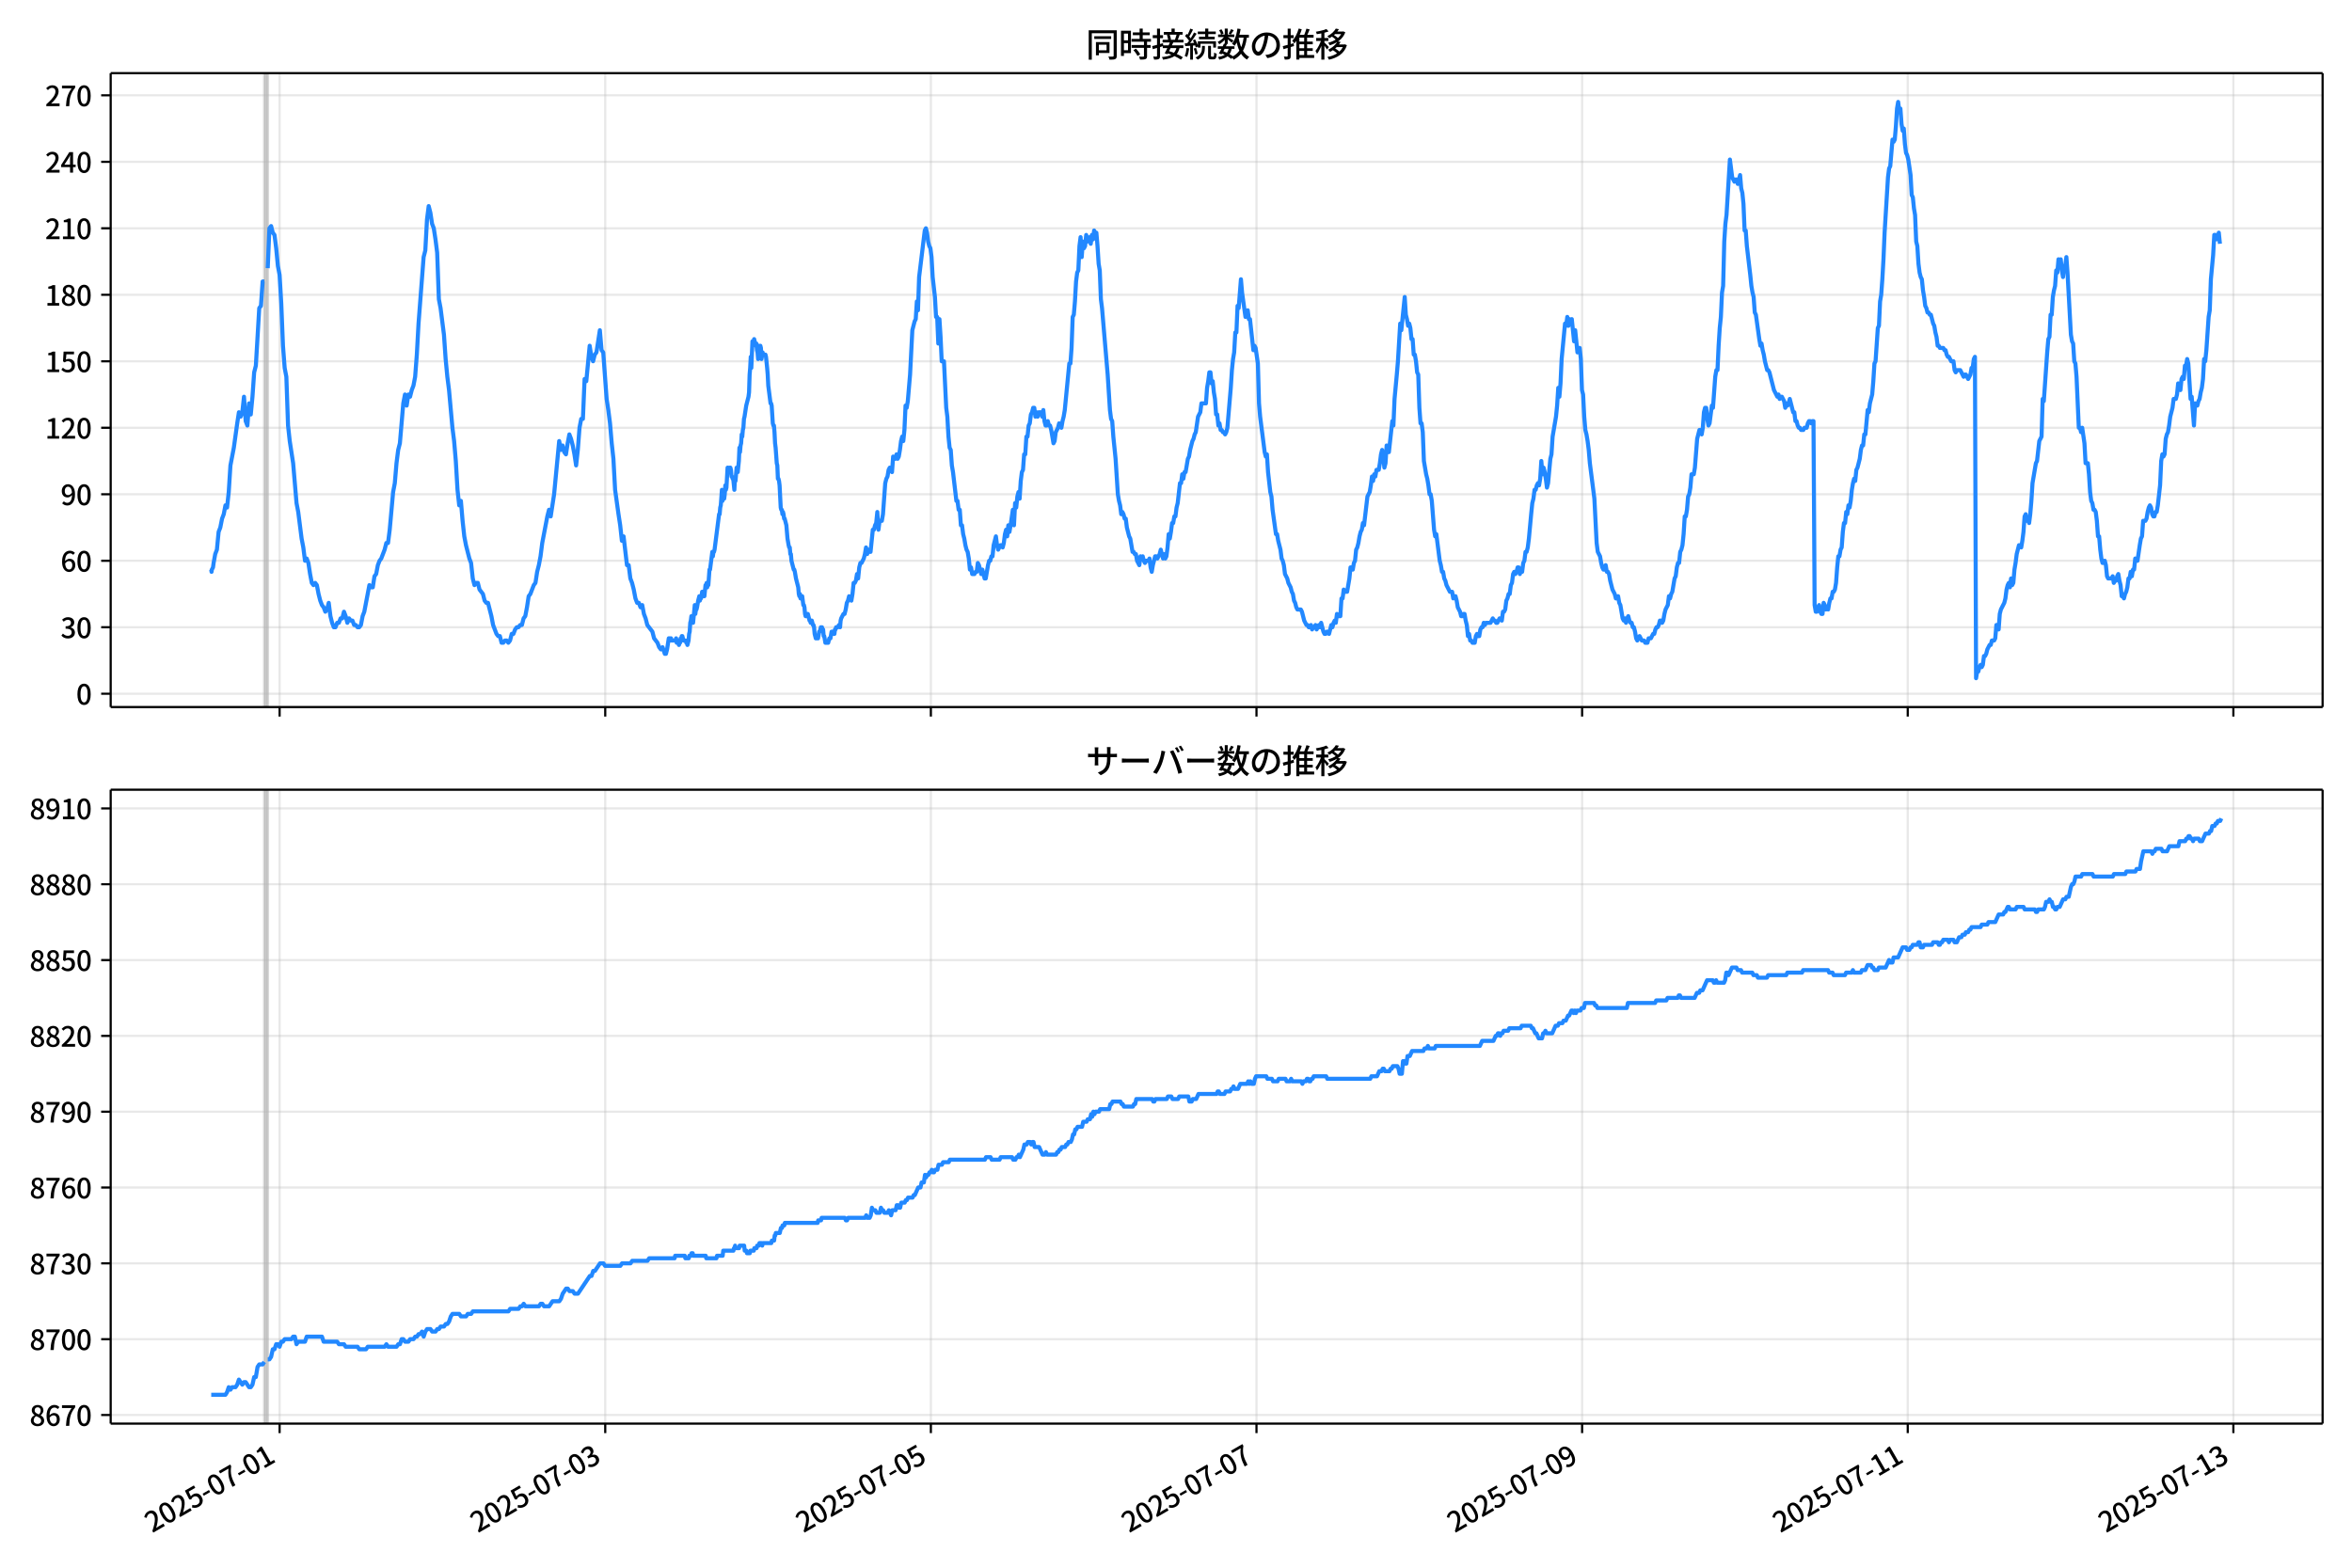 <!DOCTYPE svg  PUBLIC '-//W3C//DTD SVG 1.1//EN'  'http://www.w3.org/Graphics/SVG/1.1/DTD/svg11.dtd'>
<svg version="1.1" viewBox="0 0 864 576" xmlns="http://www.w3.org/2000/svg" xmlns:xlink="http://www.w3.org/1999/xlink">
 <defs>
  <style type="text/css">*{stroke-linejoin: round; stroke-linecap: butt}</style>
 </defs>
 <g id="aa">
  <g id="ab">
   <path d="m0 576h864v-576h-864z" fill="#fff"/>
  </g>
  <g id="ac">
   <g id="ad">
    <path d="m40.66 259.78h812.54v-232.9h-812.54z" fill="#fff"/>
   </g>
   <g id="ae">
    <path d="m97.108 259.78h1.246v-232.9h-1.246z" clip-path="url(#b)" fill="#808080" opacity=".3" stroke="#808080"/>
   </g>
   <g id="af">
    <g id="ag">
     <g id="ah">
      <path d="m102.72 259.78v-232.9" clip-path="url(#b)" fill="none" stroke="#b0b0b0" stroke-linecap="square" stroke-opacity=".3" stroke-width=".8"/>
     </g>
     <g id="ai">
      <defs>
       <path id="f" d="m0 0v3.5" stroke="#000" stroke-width=".8"/>
      </defs>
      <use x="102.715" y="259.778" stroke="#000000" stroke-width=".8" xlink:href="#f"/>
     </g>
    </g>
    <g id="aj">
     <g id="ak">
      <path d="m222.33 259.78v-232.9" clip-path="url(#b)" fill="none" stroke="#b0b0b0" stroke-linecap="square" stroke-opacity=".3" stroke-width=".8"/>
     </g>
     <g id="al">
      <use x="222.333" y="259.778" stroke="#000000" stroke-width=".8" xlink:href="#f"/>
     </g>
    </g>
    <g id="am">
     <g id="an">
      <path d="m341.95 259.78v-232.9" clip-path="url(#b)" fill="none" stroke="#b0b0b0" stroke-linecap="square" stroke-opacity=".3" stroke-width=".8"/>
     </g>
     <g id="ao">
      <use x="341.95" y="259.778" stroke="#000000" stroke-width=".8" xlink:href="#f"/>
     </g>
    </g>
    <g id="ap">
     <g id="aq">
      <path d="m461.57 259.78v-232.9" clip-path="url(#b)" fill="none" stroke="#b0b0b0" stroke-linecap="square" stroke-opacity=".3" stroke-width=".8"/>
     </g>
     <g id="ar">
      <use x="461.568" y="259.778" stroke="#000000" stroke-width=".8" xlink:href="#f"/>
     </g>
    </g>
    <g id="as">
     <g id="at">
      <path d="m581.18 259.78v-232.9" clip-path="url(#b)" fill="none" stroke="#b0b0b0" stroke-linecap="square" stroke-opacity=".3" stroke-width=".8"/>
     </g>
     <g id="au">
      <use x="581.185" y="259.778" stroke="#000000" stroke-width=".8" xlink:href="#f"/>
     </g>
    </g>
    <g id="av">
     <g id="aw">
      <path d="m700.8 259.78v-232.9" clip-path="url(#b)" fill="none" stroke="#b0b0b0" stroke-linecap="square" stroke-opacity=".3" stroke-width=".8"/>
     </g>
     <g id="ax">
      <use x="700.802" y="259.778" stroke="#000000" stroke-width=".8" xlink:href="#f"/>
     </g>
    </g>
    <g id="ay">
     <g id="az">
      <path d="m820.42 259.78v-232.9" clip-path="url(#b)" fill="none" stroke="#b0b0b0" stroke-linecap="square" stroke-opacity=".3" stroke-width=".8"/>
     </g>
     <g id="ba">
      <use x="820.42" y="259.778" stroke="#000000" stroke-width=".8" xlink:href="#f"/>
     </g>
    </g>
   </g>
   <g id="bb">
    <g id="bc">
     <g id="bd">
      <path d="m40.66 254.89h812.54" clip-path="url(#b)" fill="none" stroke="#b0b0b0" stroke-linecap="square" stroke-opacity=".3" stroke-width=".8"/>
     </g>
     <g id="be">
      <defs>
       <path id="c" d="m0 0h-3.5" stroke="#000" stroke-width=".8"/>
      </defs>
      <use x="40.66" y="254.892" stroke="#000000" stroke-width=".8" xlink:href="#c"/>
     </g>
     <g id="bf">
      <!-- 0 -->
      <g transform="translate(27.96 258.88) scale(.1 -.1)">
       <defs>
        <path id="a" transform="scale(.016)" d="m1830-90q-460 0-806 275-346 276-535 823-188 547-188 1366 0 820 188 1357 189 538 535 803 346 266 806 266 461 0 800-269 340-269 528-803 189-534 189-1354 0-819-189-1366-188-547-528-823-339-275-800-275zm0 589q237 0 422 185 186 186 288 599 103 413 103 1091 0 679-103 1082-102 403-288 582-185 180-422 180-236 0-422-180-186-179-292-582-105-403-105-1082 0-678 105-1091 106-413 292-599 186-185 422-185z"/>
       </defs>
       <use xlink:href="#a"/>
      </g>
     </g>
    </g>
    <g id="bg">
     <g id="bh">
      <path d="m40.66 230.46h812.54" clip-path="url(#b)" fill="none" stroke="#b0b0b0" stroke-linecap="square" stroke-opacity=".3" stroke-width=".8"/>
     </g>
     <g id="bi">
      <use x="40.66" y="230.462" stroke="#000000" stroke-width=".8" xlink:href="#c"/>
     </g>
     <g id="bj">
      <!-- 30 -->
      <g transform="translate(22.26 234.45) scale(.1 -.1)">
       <defs>
        <path id="m" transform="scale(.016)" d="m1715-90q-371 0-656 90t-503 240q-217 150-377 323l359 474q211-205 479-359 269-153 634-153 269 0 467 92 199 93 311 266t112 423q0 256-125 451t-429 300q-304 106-835 106v551q467 0 732 105 266 106 384 291 119 186 119 423 0 307-192 489-192 183-531 183-269 0-503-119-233-118-438-316l-384 460q282 256 614 413 333 157 737 157 422 0 748-144 327-144 512-413 186-269 186-659 0-403-221-685-221-281-592-422v-26q269-70 490-227t349-400 128-557q0-422-215-726-214-304-573-468-358-163-787-163z"/>
       </defs>
       <use xlink:href="#m"/>
       <use transform="translate(57)" xlink:href="#a"/>
      </g>
     </g>
    </g>
    <g id="bk">
     <g id="bl">
      <path d="m40.66 206.03h812.54" clip-path="url(#b)" fill="none" stroke="#b0b0b0" stroke-linecap="square" stroke-opacity=".3" stroke-width=".8"/>
     </g>
     <g id="bm">
      <use x="40.66" y="206.032" stroke="#000000" stroke-width=".8" xlink:href="#c"/>
     </g>
     <g id="bn">
      <!-- 60 -->
      <g transform="translate(22.26 210.02) scale(.1 -.1)">
       <defs>
        <path id="n" transform="scale(.016)" d="m1971-90q-339 0-634 144-294 144-518 435-224 292-352 733-128 442-128 1044 0 678 147 1161 148 483 397 784 250 301 570 445t665 144q397 0 688-147 292-147 490-359l-403-448q-128 154-327 253-198 99-409 99-307 0-567-182-259-182-413-605-153-422-153-1145 0-608 115-1002t326-589q212-195 493-195 212 0 375 121 163 122 259 343t96 522q0 300-90 511-89 212-259 320-169 109-419 109-211 0-451-134t-458-461l-25 538q134 192 313 323t374 201q196 71 375 71 397 0 694-163 298-163 467-490 170-326 170-825 0-468-195-817-195-348-512-544-317-195-701-195z"/>
       </defs>
       <use xlink:href="#n"/>
       <use transform="translate(57)" xlink:href="#a"/>
      </g>
     </g>
    </g>
    <g id="bo">
     <g id="bp">
      <path d="m40.66 181.6h812.54" clip-path="url(#b)" fill="none" stroke="#b0b0b0" stroke-linecap="square" stroke-opacity=".3" stroke-width=".8"/>
     </g>
     <g id="bq">
      <use x="40.66" y="181.602" stroke="#000000" stroke-width=".8" xlink:href="#c"/>
     </g>
     <g id="br">
      <!-- 90 -->
      <g transform="translate(22.26 185.59) scale(.1 -.1)">
       <defs>
        <path id="l" transform="scale(.016)" d="m1562-90q-410 0-708 150-297 151-502 356l403 461q141-160 346-256t422-96q224 0 425 102 202 103 352 333 151 230 237 614 87 384 87 941 0 589-115 970t-323 563-496 182q-205 0-372-118-166-118-262-336t-96-525q0-301 86-512 87-211 259-323 173-112 417-112 224 0 460 141 237 141 448 461l32-544q-134-180-313-314t-371-208-384-74q-391 0-689 166-297 167-467 496-169 330-169 823 0 467 195 816t515 541 698 192q339 0 636-138 298-137 519-419 221-281 349-710t128-1018q0-691-141-1187t-391-807q-249-310-563-461-313-150-652-150z"/>
       </defs>
       <use xlink:href="#l"/>
       <use transform="translate(57)" xlink:href="#a"/>
      </g>
     </g>
    </g>
    <g id="bs">
     <g id="bt">
      <path d="m40.66 157.17h812.54" clip-path="url(#b)" fill="none" stroke="#b0b0b0" stroke-linecap="square" stroke-opacity=".3" stroke-width=".8"/>
     </g>
     <g id="bu">
      <use x="40.66" y="157.172" stroke="#000000" stroke-width=".8" xlink:href="#c"/>
     </g>
     <g id="bv">
      <!-- 120 -->
      <g transform="translate(16.56 161.16) scale(.1 -.1)">
       <defs>
        <path id="k" transform="scale(.016)" d="m544 0v608h1037v3277h-845v467q333 58 579 147 247 90 451 218h557v-4109h915v-608h-2694z"/>
        <path id="d" transform="scale(.016)" d="m282 0v429q697 621 1164 1136 468 515 701 956 234 442 234 826 0 256-87 451-86 196-262 301-176 106-445 106-275 0-506-151-230-150-422-368l-416 410q301 333 637 518 336 186 803 186 429 0 749-176t496-493 176-745q0-455-224-919t-615-935q-390-470-889-950 186 20 394 36t374 16h1184v-634h-3046z"/>
       </defs>
       <use xlink:href="#k"/>
       <use transform="translate(57)" xlink:href="#d"/>
       <use transform="translate(114)" xlink:href="#a"/>
      </g>
     </g>
    </g>
    <g id="bw">
     <g id="bx">
      <path d="m40.66 132.74h812.54" clip-path="url(#b)" fill="none" stroke="#b0b0b0" stroke-linecap="square" stroke-opacity=".3" stroke-width=".8"/>
     </g>
     <g id="by">
      <use x="40.66" y="132.743" stroke="#000000" stroke-width=".8" xlink:href="#c"/>
     </g>
     <g id="bz">
      <!-- 150 -->
      <g transform="translate(16.56 136.73) scale(.1 -.1)">
       <defs>
        <path id="j" transform="scale(.016)" d="m1715-90q-365 0-653 90t-506 237q-217 147-383 307l352 480q134-134 294-246t361-183q202-70 452-70 262 0 473 118 212 119 333 346 122 227 122 541 0 460-247 716-246 256-649 256-224 0-384-64t-365-198l-365 237 141 2240h2387v-627h-1747l-109-1204q154 77 307 118 154 42 340 42 397 0 723-160t518-490q192-329 192-847 0-519-224-887t-586-560q-361-192-777-192z"/>
       </defs>
       <use xlink:href="#k"/>
       <use transform="translate(57)" xlink:href="#j"/>
       <use transform="translate(114)" xlink:href="#a"/>
      </g>
     </g>
    </g>
    <g id="ca">
     <g id="cb">
      <path d="m40.66 108.31h812.54" clip-path="url(#b)" fill="none" stroke="#b0b0b0" stroke-linecap="square" stroke-opacity=".3" stroke-width=".8"/>
     </g>
     <g id="cc">
      <use x="40.66" y="108.313" stroke="#000000" stroke-width=".8" xlink:href="#c"/>
     </g>
     <g id="cd">
      <!-- 180 -->
      <g transform="translate(16.56 112.3) scale(.1 -.1)">
       <defs>
        <path id="g" transform="scale(.016)" d="m1830-90q-441 0-787 163-345 164-547 448-202 285-202 650 0 314 122 557t314 419 403 291v32q-256 186-442 458-185 272-185 643 0 365 176 640t480 425q304 151 694 151 410 0 704-160t457-439q164-278 164-649 0-237-96-448t-234-381q-137-169-291-278v-32q218-115 397-285 179-169 288-406t109-557q0-346-189-628-189-281-532-448-342-166-803-166zm314 2708q205 198 310 419 106 221 106 464 0 211-83 384t-247 272q-163 99-393 99-288 0-480-183-192-182-192-502 0-256 134-429 135-172 359-294t486-230zm-294-2170q236 0 418 89 183 90 285 253 103 164 103 388 0 211-90 367-89 157-246 272-157 116-368 215t-454 195q-244-173-398-426-153-252-153-553 0-237 118-416 119-179 324-282 205-102 461-102z"/>
       </defs>
       <use xlink:href="#k"/>
       <use transform="translate(57)" xlink:href="#g"/>
       <use transform="translate(114)" xlink:href="#a"/>
      </g>
     </g>
    </g>
    <g id="ce">
     <g id="cf">
      <path d="m40.66 83.883h812.54" clip-path="url(#b)" fill="none" stroke="#b0b0b0" stroke-linecap="square" stroke-opacity=".3" stroke-width=".8"/>
     </g>
     <g id="cg">
      <use x="40.66" y="83.883" stroke="#000000" stroke-width=".8" xlink:href="#c"/>
     </g>
     <g id="ch">
      <!-- 210 -->
      <g transform="translate(16.56 87.868) scale(.1 -.1)">
       <use xlink:href="#d"/>
       <use transform="translate(57)" xlink:href="#k"/>
       <use transform="translate(114)" xlink:href="#a"/>
      </g>
     </g>
    </g>
    <g id="ci">
     <g id="cj">
      <path d="m40.66 59.453h812.54" clip-path="url(#b)" fill="none" stroke="#b0b0b0" stroke-linecap="square" stroke-opacity=".3" stroke-width=".8"/>
     </g>
     <g id="ck">
      <use x="40.66" y="59.453" stroke="#000000" stroke-width=".8" xlink:href="#c"/>
     </g>
     <g id="cl">
      <!-- 240 -->
      <g transform="translate(16.56 63.438) scale(.1 -.1)">
       <defs>
        <path id="x" transform="scale(.016)" d="m2170 0v3072q0 192 12 457 13 266 20 458h-26q-90-179-183-365-92-185-195-364l-921-1415h2579v-576h-3328v493l1875 2957h858v-4717h-691z"/>
       </defs>
       <use xlink:href="#d"/>
       <use transform="translate(57)" xlink:href="#x"/>
       <use transform="translate(114)" xlink:href="#a"/>
      </g>
     </g>
    </g>
    <g id="cm">
     <g id="cn">
      <path d="m40.66 35.023h812.54" clip-path="url(#b)" fill="none" stroke="#b0b0b0" stroke-linecap="square" stroke-opacity=".3" stroke-width=".8"/>
     </g>
     <g id="co">
      <use x="40.66" y="35.023" stroke="#000000" stroke-width=".8" xlink:href="#c"/>
     </g>
     <g id="cp">
      <!-- 270 -->
      <g transform="translate(16.56 39.008) scale(.1 -.1)">
       <defs>
        <path id="h" transform="scale(.016)" d="m1235 0q32 646 109 1187t224 1024 384 941 576 938h-2208v627h3027v-455q-409-512-665-989-256-476-397-969t-205-1053-90-1251h-755z"/>
       </defs>
       <use xlink:href="#d"/>
       <use transform="translate(57)" xlink:href="#h"/>
       <use transform="translate(114)" xlink:href="#a"/>
      </g>
     </g>
    </g>
   </g>
   <g id="cq">
    <path d="m77.594 209.29.118.814.105-.814.432-.814.22-1.629.588-3.257.622-1.629.625-6.515.622-1.629.646-3.257.62-1.629.624-3.257.587.814.623-5.7.623-9.772 1.246-6.515 1.246-8.958.623-4.072.623 1.629.623-1.629.623-5.7.623 8.958.623 1.629.623-8.143.623 4.072.623-6.515.623-8.958.623-2.443 1.246-21.173.623-.814.623-8.958h.623m1.246-4.886.623-14.658.623-.814.623 2.443.623.814.623 4.886.623 6.515.623 3.257.623 10.586.623 15.472.623 8.143.623 3.257.623 17.915.623 5.7 1.246 8.143 1.246 14.658.623 3.257 1.246 9.772.623 3.257.623 4.886.623-.814.623 1.629.623 4.072.623 3.257.623.814.623-.814.623.814.623 3.257.623 2.443.623 1.629.623.814.623 1.629.623-.814.623-2.443.623 4.886.623 2.443.623 1.629h.623l.623-1.629h.623l.623-1.629h.623l.623-2.443.623 1.629.623 2.443.623-1.629.623.814h.623l.623 1.629h.623l.623.814h.623l.623-.814.623-3.257.623-1.629 1.869-9.772.623.814h.623l.623-4.072.623-.814.623-3.257.623-1.629.623-.814 1.246-3.257.623-2.443h.623l.623-4.886 1.246-13.844.623-3.257.623-7.329.623-4.886.623-2.443 1.246-14.658.623-3.257.623 4.072.623-4.072.623.814.623-2.443.623-1.629.623-3.257.623-8.143.623-11.401 1.869-24.43.623-2.443.623-11.401.623-4.886.623 2.443.623 4.072.623 1.629.623 4.072.623 4.886.623 17.101.623 3.257 1.246 9.772.623 8.958.623 6.515.623 4.886 1.246 13.844.623 4.886.623 7.329.623 10.586.623 5.7.623-1.629.623 7.329.623 5.7.623 3.257 1.246 4.886.623 1.629.623 5.7.623 2.443.623-.814h.623l.623 2.443 1.246 1.629.623 2.443.623.814h.623l1.246 4.886.623 3.257 1.246 3.257.623.814h.623l.623 2.443h.623l.623-.814h.623l.623.814.623-.814.623-2.443h.623l.623-1.629.623-.814h.623l.623-.814h.623l.623-2.443.623-.814.623-3.257.623-4.072.623-.814 1.246-3.257.623-.814.623-4.072.623-2.443.623-3.257.623-4.886 1.869-9.772.623-2.443.623 2.443 1.246-8.143 1.869-19.544.623 3.257.623-1.629.623 2.443.623.814.623-4.072.623-3.257.623 1.629.623 2.443.623 3.257.623 4.072.623-5.7.623-8.143.623-3.257h.623l.623-14.658.623.814 1.246-13.029.623 4.072.623 1.629.623-2.443.623-.814 1.246-8.143.623 7.329.623.814 1.246 17.101.623 4.072.623 4.886.623 7.329.623 5.7.623 11.401 1.246 8.958.623 4.072.623 5.7.623-1.629 1.246 10.586h.623l.623 4.886.623 1.629.623 2.443.623 3.257.623 1.629h.623l.623 1.629.623-.814.623 3.257.623 1.629.623 2.443 1.869 2.443.623 2.443 1.246 1.629.623 1.629.623.814.623-.814.831 2.443h.415l.415-1.629.623-4.072h.415l.208.814.208-.814.208.814h1.454l.208-.814.208 1.629h.208l.208-.814.415 1.629.208-.814h.208l.208-1.629.208.814.208-1.629h.208l.415 1.629h.831l.208.814h.208l.208.814.415-1.629.208-2.443.208-.814.208-3.257.208-.814.208-1.629h.415l.208 2.443.623-6.515.208 3.257.208-1.629h.208l.208-.814.415-2.443.415-1.629.208 1.629.208-.814h.208l.208-.814.208-1.629h.415l.208 1.629h.208l.415-4.072h.208l.208-.814.208 1.629.208-1.629.208.814.415-5.7h.208l.831-6.515.208 1.629.208-1.629h.208l.208-.814 1.661-13.029h.208l.208-2.443.208-.814.415-5.7.208 4.072.208-2.443h.208l.208 1.629.208-1.629.208-3.257.208 1.629.208-.814.415-7.329h.208l.415 1.629.208-1.629h.208l.208.814.208 2.443h.208l.208.814h.208l.415 4.072.208-4.072.208.814.415-4.886.415 1.629.415-4.072.208-4.886.208 1.629.208-2.443.208-.814.208-3.257.208.814.208-2.443.208-.814.208-3.257.208-.814.623-4.072.831-3.257.208-1.629.208-6.515.208-2.443.208-4.072.208 4.072.415-9.772h.208l.208.814.208-1.629.623 2.443.208-.814.208 2.443.208.814.208 2.443.208-4.886.415 2.443.208-2.443.208.814.208 4.072.415-2.443.208.814h.831l.208.814.415 4.072.208 2.443.208 4.072.831 6.515h.208l.208.814.415 6.515.208.814h.208l.208 2.443.208 4.072.208 1.629.415 5.7.208.814.208 4.886h.208l.208.814.208 1.629.415 8.143.208.814h.208l.208 1.629.208-.814.208.814.208 1.629h.208l.623 2.443.415 4.886.415 2.443.208.814h.208l.208 2.443h.208l.208 2.443.831 3.257h.208l.208.814.415 2.443.831 3.257.208 2.443.208.814.208-.814.208 1.629.208-.814h.415l.415 3.257h.208l.208.814.208 2.443.208.814h.415l.208-.814h.208l.623 2.443h.208l.208.814.208-.814h.208l.415 1.629h.208l.208.814.208 2.443.415 1.629h.415l.208-.814.208.814.415-2.443h.208l.415-1.629.208.814.208-.814.208.814h.208l.208 2.443h.208l.415 2.443h1.038l.415-1.629h.415l.415-2.443h.415l.208.814h.415l.208-1.629h.208l.208-.814h.623l.415-.814.415.814.208-2.443.208-.814.831-1.629h.415l.415-1.629.415-2.443.415-.814.415-1.629.831 1.629.415-2.443.415-4.072h.415l.415-.814.415-2.443.415 1.629.415-4.072.415-1.629h.415l.831-1.629.415-1.629.415-2.443.415 2.443.415-1.629.415.814h.415l.831-8.143h.415l.415-1.629.415-.814.415-4.072.415 6.515.415-3.257h.831l.415-2.443.831-11.401.415-1.629.415-.814.415-2.443.415-.814.831 1.629.415-5.7.415.814h.415l.415-1.629.415 1.629.415-.814.415-2.443.415-3.257.415-1.629.415 1.629.415-4.072.415-8.958.415.814.415-2.443.831-9.772.831-16.287.831-3.257.415-.814.415-6.515.415 3.257.415-12.215 2.077-17.101.415-.814.415 1.629.415 3.257.415 1.629.415.814.415 3.257.415 7.329.831 7.329.415 7.329h.415l.415 9.772.415-8.958.415 6.515.415 8.958h.831l.831 17.101.415 3.257.415 7.329.415 4.072.415.814.415 5.7.415 2.443 1.246 10.586h.415l.415 3.257h.415l.415 5.7h.415l.415 3.257.415 1.629.415 2.443.415 1.629.415.814.415 2.443.415 4.072.415-.814.415 2.443h.831l.415-.814h.415l.415-3.257.415.814.831 3.257.415-1.629.831 3.257h.415l.831-4.886.415-1.629h.415l.415-1.629h.415l.415-4.072.831-3.257.415 3.257.415 1.629.831-1.629h.415l.415.814.415-1.629.415-3.257.415-1.629.415 2.443.415-4.072.415 2.443.415-2.443.831-5.7.415 5.7.415-8.143.415 1.629.415-4.072.415-1.629.415 2.443.415-6.515.415-3.257.415-.814.415-5.7h.415l.415-6.515h.415l.415-4.072.415-.814.415-3.257.415-.814.415-1.629h.415l.415 3.257.415-1.629.415 1.629.415-1.629h.831l.415 1.629.415-2.443.415 4.072.415 1.629h.415l.415-1.629.415 1.629h.415l.415 1.629.831 4.886.415-.814.415-3.257.831-1.629.415-1.629.831 1.629.415-2.443.415-1.629.415-2.443 1.661-17.101h.415l.415-5.7.415-11.401.415-.814.415-4.886.415-7.329.415-3.257.415-.814.415-8.958.415-3.257.415 7.329.415-5.7.415 2.443.415-.814.415-4.072.415 2.443.831-1.629.415 2.443.415-3.257.415 1.629.415-3.257.415.814h.415l.415 4.886.415 6.515.415 2.443.415 10.586.415 3.257 2.077 24.43.831 13.029.415 3.257.415.814.415 5.7.831 8.143.831 13.029.415 2.443.415 1.629.415 3.257.415-.814.415.814.415 1.629h.415l.415 3.257.831 3.257.415.814.831 4.886h.415l.415.814h.415l.415 2.443.831 1.629.415-3.257.415.814.415-.814.415 1.629.415.814.415-.814h.831l.415-.814.415 3.257.415 1.629.415-2.443.831-3.257h.415l.415.814.831-1.629.415-1.629.831 3.257.415-1.629.415 1.629.415-.814.415-3.257.415-4.886.415 1.629.415-2.443.415-3.257h.415l.415-2.443h.415l.415-3.257.415-1.629.831-7.329h.415l.415-3.257.415 1.629.415-2.443h.415l.831-4.886.415-.814.415-2.443.831-3.257.415-.814.415-1.629.415-.814.831-5.7.831-1.629.415-3.257h1.661l.415-5.7.415-2.443.415-3.257h.415l.415 4.072.415-.814.415 4.072.415 2.443.415 5.7h.415l.415 4.072.415-.814.415 2.443h.415l.415.814h.415l.415.814.415-.814.415-1.629 1.246-14.658.415-6.515.415-4.072.415-2.443.415-7.329h.415l.415-9.772.415.814.831-10.586.415 4.886 1.246 8.958.415-.814.415-1.629.415 3.257h.415l1.246 11.401.415-1.629.415.814.831 5.7.415 14.658.415 4.886 1.661 13.029.415 1.629.415-.814.415 6.515.831 7.329.415 1.629.415 4.886 1.246 8.958h.415l.415 2.443.831 3.257.415 3.257.415.814.415 1.629.415 3.257.831 1.629.415 1.629.831 1.629.415 1.629.415.814.415 2.443.415.814.415 1.629.415.814h1.246l.415.814.831 3.257.831 1.629h.415l.415.814h.415l.415-.814.415 1.629.415-.814h.415l.415-.814.415 1.629.831-1.629.415.814.415-1.629.831 3.257.415.814h.415l.415-.814h.415l.415.814.831-3.257.415.814.415-1.629.415-.814.415.814.415-3.257.415.814h.831l.415-6.515h.415l.415-3.257.415.814h.831l.831-4.886.415-4.072h.415l.415.814.415-2.443.415-.814.415-4.072.415-.814.415-1.629.415-2.443.415-1.629.415-.814.415-2.443.415.814 1.246-10.586.831-1.629.415-2.443.415-3.257.415 1.629.415-2.443.415.814.415-2.443h.831l.415-2.443.415-3.257.415-1.629.415 2.443.415 4.072.415-1.629.415-6.515.415 2.443h.415l1.246-11.401.415 1.629.415-9.772.831-8.958.415-4.886.831-13.844.415 2.443 1.246-12.215.415 6.515.415 1.629.415 2.443.415-.814.415 1.629.415 4.072h.415l.415 5.7h.415l.415 2.443.415 4.072.415.814.415 12.215.415 5.7h.415l.415 3.257.415 10.586.831 4.886.415 1.629.415 2.443.415 3.257h.415l.415 2.443.831 10.586.415 2.443.415-.814 1.246 9.772.415 1.629.415 2.443h.415l.415 2.443.415.814.415 1.629 1.246 2.443h.831l.415 2.443.415-.814h.415l.415 1.629.415 2.443.831 1.629.415 1.629h.415l.415-.814h.415l.415 2.443.415 1.629.415 4.072.415-.814.415 2.443h.415l.415.814h.831l.415-2.443.415-.814.415.814h.415l.415-2.443.415-.814h.415l.415-1.629.415.814.415-.814h1.661l.831-1.629.415.814h.415l.415.814h.415l.831-1.629h.415l.415.814.415-3.257h.415l.415-.814.415-3.257.415-.814.415-1.629h.415l.415-3.257.415-.814.415-3.257.415-.814.415.814.415-.814.415-1.629h.415l.415 2.443.415-1.629.415.814.415-3.257.415-.814.415-3.257h.415l.415-1.629.415-3.257.831-8.958.415-4.072.415-1.629.415-3.257h.415l.415-1.629.415-.814.415.814.415-2.443.415-6.515.415 4.886.415-2.443.415 1.629.415 2.443.415 3.257.415-1.629.831-8.958.415-1.629.415-6.515 1.246-7.329.415-4.072.415-6.515.415 3.257.415-4.886.415-8.958 1.246-13.029.415.814.415-3.257.415 3.257.415-2.443.415.814.415-.814.831 8.143.415-4.072.831 8.143.415-1.629h.415l.415 4.072.415 11.401.415 1.629.415 8.143.415 4.886.415 1.629.415 2.443.415 3.257.415 4.886 1.661 13.029.831 16.287.415 3.257.831 1.629.415 2.443.415 1.629.415.814h.415l.415-1.629.415 2.443h.415l.415.814.415 2.443.831 3.257.831 1.629.415 1.629h.415l.415-.814.415 2.443.415.814.831 4.886.415.814.415-.814.415 1.629.415-1.629.415-.814.415 1.629.415.814h.415l.415 1.629h.415l.415 1.629.415 2.443.415.814.831-1.629.831 1.629h.831l.415.814h.831l.415-1.629h.831l.831-1.629h.415l.415-1.629.415-.814h.415l.415-.814.415-1.629h.415l.415.814.415-.814.415-2.443.415-1.629.831-1.629.415-3.257.415.814.415-1.629.415-.814.831-4.886.415-.814.415-3.257.415-1.629h.415l.415-4.072.415-.814.415-1.629.415-4.072.415-6.515h.415l.415-2.443.415-4.886.415-.814.415-2.443.415-4.886h.831l.415-2.443.831-10.586.831-3.257h.415l.415 1.629.415-2.443.415-5.7.415-1.629h.415l.415 4.072.415 2.443.415-.814.831-6.515.415.814.831-11.401.415-2.443h.415l.415-8.958.415-6.515.415-4.072.415-8.958.415-2.443.415-16.287.415-6.515.415-3.257 1.246-20.358.831 6.515.831 1.629.415-.814h.415l.415 1.629.831-3.257.415 4.886.415 1.629.415 4.072.415 9.772h.415l.415 5.7 1.246 10.586.415 4.072.415 2.443.415 1.629.415 5.7.415.814 1.246 8.958.415 2.443.415-.814.415 2.443.415 1.629.415 2.443.831 3.257h.415l.415.814 1.661 6.515 1.246 2.443.415-.814.415 1.629.415-.814h.415l.831 1.629.415 2.443.415-1.629.415.814.415-.814.415-1.629 1.246 4.886h.415l.415 3.257h.415l.415 1.629.415.814h.415l.415.814h.831l.415-.814h.831l.415-1.629.415-.814h.415l.415.814.415-.814h.415l.415 67.589.415 2.443h.415l.415-1.629.415-.814.415 2.443.415.814h.415l.415-4.072.415.814.415 1.629.415-.814.415.814.415-2.443.415-1.629h.415l.415-2.443h.415l.415-.814.415-2.443.415-5.7.415-4.072h.415l.415-2.443.415-.814.415-5.7.415-3.257h.415l.415-4.072.415.814.415-3.257.415.814.415-2.443.415-4.072.415-2.443.415-1.629.415.814.415-4.072.415-.814.831-3.257.415-3.257.415-1.629h.415l.415-4.072h.415l.831-8.958.415.814.415-3.257.831-3.257.415-4.886.415-6.515.415-.814.831-12.215.415-.814.415-8.958.415-2.443.415-5.7.415-7.329.415-9.772 1.246-20.358.415-3.257.415-.814.831-9.772.415.814.415-.814.415-4.886.415-6.515.415-2.443.415 3.257.415-.814.415 5.7.415 2.443.415-.814.415 5.7.415 3.257.415.814.415 1.629.831 5.7.415 7.329.415.814.415 4.072.415 2.443.415 9.772.415 1.629.415 6.515.415 3.257.415 1.629.415.814.415 4.072.415 2.443.415 3.257.415.814.415 1.629h.415l.415.814h.415l.831 3.257.415.814.415 2.443.415 1.629.415 3.257h.415l.415.814h1.246l.415.814h.415l.415 1.629.415.814h.415l.831 1.629h.831l.415 3.257.415.814.415-.814h1.246l1.246 2.443.415-.814h.415l.831 1.629.831-1.629.415-2.443h.415l.415-3.257.415-.814.415 118.08.415-2.443h.415l.415-1.629.415-.814.415.814.415-.814.415-3.257h.415l.415-.814.415-1.629.831-1.629h.415l.415-1.629h.831l.415-.814.415-4.886h.415l.415 1.629.415-5.7.415-1.629 1.246-2.443.415-1.629.415-3.257.415-1.629.415-.814.415 1.629.415-3.257.415 2.443.415-.814.415-4.886.415-2.443.415-3.257.831-3.257h.415l.415.814.415-2.443.415-3.257.415-5.7.415-.814.415 2.443.415-.814.415 1.629.415-3.257.415-4.886.415-6.515 1.246-7.329.415-.814.831-7.329.831-1.629.415-13.844.415.814 1.246-17.915.415-4.886.415-.814.415-8.143h.415l.415-6.515.415-2.443.415-1.629.415-5.7.415.814.415-4.886.415.814.415-.814.415 4.072.415 2.443.415-4.072h.415l.415-3.257.415 5.7 1.246 22.801.415 2.443.415.814.415 6.515.415.814.415 4.886.831 18.73h.415l.415 1.629.415-1.629.831 5.7.415 7.329h.831l.415 4.072.415 6.515.415 3.257.415.814.415 2.443h.415l.415.814.415 3.257.415 5.7h.415l.415 4.886.415 3.257.415 1.629h.415l.415-.814.415 1.629.415 4.072.415.814h1.246l.415-.814.415 2.443.415-.814h.415l.415-1.629.415-.814.415 2.443.415 1.629.415 4.072h.415l.415.814.415-1.629.415-.814.415-1.629.415-3.257h.415l.415-2.443.415 1.629.415-2.443h.415l.415-4.072.415.814h.415l.831-5.7.415-2.443.415-.814.415-5.7h.831l.415-.814.415-2.443.415-1.629.415-.814.415.814.415 2.443.415.814h.415l.415-1.629h.415l.415-2.443.831-7.329.415-8.958.415-2.443.415.814.415-.814.415-5.7.415-1.629.415-.814.415-2.443.415-3.257.831-3.257.415-3.257h.831l.415-1.629.415-4.072.415 1.629.415.814.415-4.072.415-.814.415.814.415-4.886h.415l.415-2.443.415 1.629.831 13.029.415-.814.831 10.586.415-8.143.415.814h.415l.415-1.629.415-.814.415-2.443.415-1.629.415-3.257.415-7.329.415.814.415-4.072.831-12.215.415-2.443.415-11.401.831-8.958.415-7.329h.415l.415 1.629.415-.814.415-1.629.415 4.072v0" clip-path="url(#b)" fill="none" stroke="#28f" stroke-linecap="square" stroke-width="1.5"/>
   </g>
   <g id="cr">
    <path d="m40.66 259.78v-232.9" fill="none" stroke="#000" stroke-linecap="square" stroke-width=".8"/>
   </g>
   <g id="cs">
    <path d="m853.2 259.78v-232.9" fill="none" stroke="#000" stroke-linecap="square" stroke-width=".8"/>
   </g>
   <g id="ct">
    <path d="m40.66 259.78h812.54" fill="none" stroke="#000" stroke-linecap="square" stroke-width=".8"/>
   </g>
   <g id="cu">
    <path d="m40.66 26.88h812.54" fill="none" stroke="#000" stroke-linecap="square" stroke-width=".8"/>
   </g>
   <g id="cv">
    <!-- 同時接続数の推移 -->
    <g transform="translate(398.93 20.88) scale(.12 -.12)">
     <defs>
      <path id="w" transform="scale(.016)" d="m1587 3936h3232v-518h-3232v518zm320-1114h557v-2534h-557v2534zm301 0h2291v-2086h-2291v512h1734v1069h-1734v505zm-1683 2260h5113v-570h-4524v-5056h-589v5626zm4768 0h595v-4896q0-250-67-397t-227-218q-160-77-426-96t-675-19q-13 83-45 192t-77 218q-45 108-89 185 281-13 527-13 247 0 330 0 83 7 118 42 36 35 36 112v4890z"/>
      <path id="u" transform="scale(.016)" d="m2714 4672h3238v-525h-3238v525zm-244-1235h3712v-538h-3712v538zm20-1184h3635v-531h-3635v531zm1523 3155h595v-2310h-595v2310zm832-2451h589v-2823q0-230-61-364-61-135-227-199-167-70-423-86t-633-16q-20 121-78 285-57 163-121 284 275-6 509-9t310-3q77 6 106 28 29 23 29 93v2810zm-2023-1677 487 282q153-160 313-352t294-381q135-189 206-343l-519-313q-64 153-189 348-124 196-278 394-154 199-314 365zm-2086 3718h1619v-4281h-1619v544h1056v3187h-1056v550zm32-1843h1293v-537h-1293v537zm-320 1843h563v-4832h-563v4832z"/>
      <path id="v" transform="scale(.016)" d="m3866 5408h614v-870h-614v870zm-1479-653h3597v-518h-3597v518zm-230-1485h4e3v-518h-4e3v518zm825 922 519 102q64-160 121-342 58-182 96-352 39-170 45-304l-544-128q-6 134-42 313-35 180-83 365-48 186-112 346zm1856 109 589-71q-96-275-202-557-105-281-195-486l-518 77q58 147 122 329 64 183 118 372t86 336zm-2643-2106h3943v-518h-3943v518zm1408 685 602-115q-167-371-362-784t-390-797-362-685l-525 179q160 288 346 666t368 784 323 752zm-659-2157 358 403q352-102 733-240 381-137 752-304 371-166 697-336 327-169 558-329l-384-461q-218 160-532 336-313 176-685 345-371 170-755 323-384 154-742 263zm1894 1114 583-71q-122-550-353-944-230-393-604-662t-922-435q-547-167-1296-269-25 128-93 269-67 141-137 230 678 64 1168 192t819 349q330 221 531 550 202 330 304 791zm-4684 217q396 90 953 240 557 151 1120 311l77-544q-525-154-1053-311-528-156-963-284l-134 588zm121 2093h1965v-563h-1965v563zm819 1248h576v-5229q0-236-51-374t-192-208q-141-77-355-99-214-23-541-16-13 115-64 288t-109 294q205-6 381-6t234 0q64 0 92 28 29 29 29 93v5229z"/>
      <path id="t" transform="scale(.016)" d="m4058 5408h595v-1798h-595v1798zm-1415-563h3443v-499h-3443v499zm231-992h3008v-499h-3008v499zm-224-877h3475v-1203h-531v729h-2432v-729h-512v1203zm1964-877h551v-1881q0-122 22-157 23-35 106-35 25 0 92 0 68 0 135 0t99 0q51 0 83 54t45 224 19 515q90-70 234-131t259-93q-19-429-83-662-64-234-183-326-118-93-316-93-39 0-103 0t-134 0-138 0q-67 0-99 0-237 0-365 64t-176 218q-48 153-48 422v1881zm-1164-6h550v-455q0-243-48-528-48-284-186-579-137-294-409-572-272-279-727-503-70 90-192 208-121 118-230 195 416 205 665 438 250 234 371 474 122 240 164 467 42 228 42 413v442zm-2240 3309 524-192q-121-244-259-503-137-259-275-496t-259-416l-410 173q122 186 246 438 125 253 240 515 116 263 193 481zm716-743 500-230q-224-359-496-756-272-396-548-764-275-368-518-650l-358 205q179 211 377 483 199 272 387 569 189 298 358 592 170 295 298 551zm-1721-665 307 403q166-154 339-340 173-185 320-364t224-327l-326-460q-77 160-218 348-141 189-314 384-172 196-332 356zm1485-832 435 179q128-211 249-458 122-246 215-474 93-227 137-412l-473-211q-32 185-119 422-86 237-201 486-115 250-243 468zm-1530-583q422 26 998 54 576 29 1184 68l7-499q-570-45-1127-84-556-38-992-70l-70 531zm1702-992 436 135q121-276 214-596t118-556l-454-148q-26 237-112 563-86 327-202 602zm-1363 109 499-83q-57-455-163-897-105-441-253-748-51 32-134 73-83 42-170 83-86 42-144 62 148 294 234 697t131 813zm691 627h525v-2861h-525v2861z"/>
      <path id="p" transform="scale(.016)" d="m224 2022h3187v-499h-3187v499zm51 2247h3111v-487h-3111v487zm1127-1735 563-121q-154-320-333-672t-352-679q-173-326-326-582l-532 173q148 243 324 566t345 669q170 346 311 646zm934-832 563-64q-89-480-262-838t-461-614-701-432-976-298q-25 128-99 269t-157 237q659 102 1085 303 426 202 666 554t342 883zm422 3597 519-211q-147-218-298-436-150-217-278-377l-403 186q121 173 252 413 132 240 208 425zm-1203 109h563v-2957h-563v2957zm-1075-320 448 186q134-192 246-420 112-227 157-393l-467-211q-38 172-147 406t-237 432zm1094-1050 397-236q-160-263-400-529-240-265-519-489-278-224-553-378-51 103-141 237-89 135-179 218 269 109 534 294 266 186 493 416 228 231 368 467zm487-204q83-45 246-145 163-99 352-211t346-211 221-150l-327-423q-83 77-230 198-147 122-317 253-170 132-327 250-156 119-259 189l295 250zm1798 396h2311v-556h-2311v556zm115 1178 615-90q-103-640-263-1235t-384-1101q-224-505-512-889-44 57-134 134t-186 157-166 125q275 339 473 796 199 458 340 995 141 538 217 1108zm1223-1510 614-58q-147-1101-445-1940-297-838-813-1443-515-604-1321-1014-26 71-90 177-64 105-134 208-70 102-128 159 742 346 1212 880 471 535 730 1290 260 755 375 1741zm-1005-135q134-851 387-1597 253-745 659-1305 407-560 1002-874-70-57-154-150-83-93-154-189-70-96-121-179-633 371-1056 988-422 618-688 1434-265 816-425 1783l550 89zm-3309-3065 327 416q377-148 754-330 378-182 701-378 324-195 548-368l-416-435q-211 179-519 378-307 198-666 383-358 186-729 334z"/>
      <path id="s" transform="scale(.016)" d="m3686 4378q-64-493-163-1041-99-547-265-1084-192-653-432-1104t-522-688-595-237q-320 0-596 221-275 221-448 621-172 400-172 931 0 537 220 1017 221 480 611 851 391 372 909 583 519 211 1121 211 576 0 1040-186 464-185 793-515 330-329 502-771 173-441 173-941 0-672-278-1194-278-521-816-851-538-329-1318-444l-378 601q166 20 307 42t263 48q307 70 585 217 279 148 496 375 218 227 342 534 125 308 125 692t-122 713q-121 330-358 573-236 243-582 380-346 138-781 138-525 0-935-186-409-185-694-489-284-304-432-656-147-352-147-678 0-365 89-605 90-240 224-355 135-115 276-115t288 144 297 457q151 314 298 800 147 461 246 982 100 522 145 1021l684-12z"/>
      <path id="q" transform="scale(.016)" d="m2995 2925h2893v-519h-2893v519zm0-1280h2893v-519h-2893v519zm-64-1299h3232v-557h-3232v557zm1312 3577h563v-3763h-563v3763zm429 1466 634-141q-154-390-340-794-185-403-339-684l-512 140q103 199 208 458 106 259 195 528 90 269 154 493zm-1472 25 582-147q-153-518-371-1018-217-499-483-931t-573-758q-38 64-109 160-70 96-147 198-77 103-141 160 416 416 733 1034t509 1302zm128-1203h2720v-537h-2720v-4205h-582v4422l313 320h269zm-3174-2157q396 90 953 240 557 151 1120 311l77-544q-525-154-1053-311-528-156-963-284l-134 588zm121 2093h1965v-563h-1965v563zm819 1248h576v-5229q0-236-51-374t-192-208q-141-77-355-99-214-23-541-16-13 115-64 288t-109 294q205-6 381-6t234 0q64 0 92 28 29 29 29 93v5229z"/>
      <path id="o" transform="scale(.016)" d="m4051 5402 595-109q-281-493-729-941t-1107-806q-39 64-106 144t-141 153q-73 74-137 119 608 288 1011 678t614 762zm-77-557h1511v-493h-1863l352 493zm1293 0h109l109 25 384-179q-192-505-496-905t-695-701q-390-301-845-519-454-217-947-358-44 109-137 253t-176 227q448 109 867 294 419 186 777 445 359 259 631 592t419 730v96zm-1990-954 377 307q167-96 336-218 170-121 320-249 151-128 247-237l-397-332q-90 108-237 236t-317 259q-169 132-329 234zm1107-934 595-109q-307-538-803-1031-496-492-1232-876-38 64-102 144t-138 156q-74 77-138 116 455 217 807 483t604 554q253 288 407 563zm-90-589h1460v-506h-1818l358 506zm1268 0h121l109 26 384-167q-192-614-531-1075t-787-794q-448-332-983-553-534-221-1129-355-45 115-132 269-86 153-176 249 551 96 1043 285 493 189 903 473 410 285 714 669t464 883v90zm-2132-1056 410 339q186-102 384-237 198-134 371-275t282-269l-435-371q-103 128-270 272-166 144-361 288t-381 253zm-2150 3533h589v-5376h-589v5376zm-992-1242h2336v-569h-2336v569zm1024-224 365-160q-96-339-231-707-134-368-291-727-157-358-336-672-179-313-365-537-44 128-134 291t-160 272q173 192 339 457 167 266 323 570 157 304 282 618t208 595zm941 1946 416-467q-314-122-695-221-380-99-784-173-403-74-780-131-20 102-71 236-51 135-102 231 358 58 732 138 375 80 711 179t573 208zm-397-2579q58-45 179-170 122-125 266-266 144-140 259-265t160-183l-352-473q-58 102-157 255-99 154-218 317-118 164-227 311-108 147-185 237l275 237z"/>
     </defs>
     <use xlink:href="#w"/>
     <use transform="translate(100)" xlink:href="#u"/>
     <use transform="translate(200)" xlink:href="#v"/>
     <use transform="translate(300)" xlink:href="#t"/>
     <use transform="translate(400)" xlink:href="#p"/>
     <use transform="translate(500)" xlink:href="#s"/>
     <use transform="translate(600)" xlink:href="#q"/>
     <use transform="translate(700)" xlink:href="#o"/>
    </g>
   </g>
  </g>
  <g id="cw">
   <g id="cx">
    <path d="m40.66 523.06h812.54v-232.9h-812.54z" fill="#fff"/>
   </g>
   <g id="cy">
    <path d="m97.108 523.06h1.246v-232.9h-1.246z" clip-path="url(#e)" fill="#808080" opacity=".3" stroke="#808080"/>
   </g>
   <g id="cz">
    <g id="da">
     <g id="db">
      <path d="m102.72 523.06v-232.9" clip-path="url(#e)" fill="none" stroke="#b0b0b0" stroke-linecap="square" stroke-opacity=".3" stroke-width=".8"/>
     </g>
     <g id="dc">
      <use x="102.715" y="523.055" stroke="#000000" stroke-width=".8" xlink:href="#f"/>
     </g>
     <g id="dd">
      <!-- 2025-07-01 -->
      <g transform="translate(55.926 563.33) rotate(-30) scale(.1 -.1)">
       <defs>
        <path id="i" transform="scale(.016)" d="m301 1536v544h1689v-544h-1689z"/>
       </defs>
       <use xlink:href="#d"/>
       <use transform="translate(57)" xlink:href="#a"/>
       <use transform="translate(114)" xlink:href="#d"/>
       <use transform="translate(171)" xlink:href="#j"/>
       <use transform="translate(228)" xlink:href="#i"/>
       <use transform="translate(263.7)" xlink:href="#a"/>
       <use transform="translate(320.7)" xlink:href="#h"/>
       <use transform="translate(377.7)" xlink:href="#i"/>
       <use transform="translate(413.4)" xlink:href="#a"/>
       <use transform="translate(470.4)" xlink:href="#k"/>
      </g>
     </g>
    </g>
    <g id="de">
     <g id="df">
      <path d="m222.33 523.06v-232.9" clip-path="url(#e)" fill="none" stroke="#b0b0b0" stroke-linecap="square" stroke-opacity=".3" stroke-width=".8"/>
     </g>
     <g id="dg">
      <use x="222.333" y="523.055" stroke="#000000" stroke-width=".8" xlink:href="#f"/>
     </g>
     <g id="dh">
      <!-- 2025-07-03 -->
      <g transform="translate(175.54 563.33) rotate(-30) scale(.1 -.1)">
       <use xlink:href="#d"/>
       <use transform="translate(57)" xlink:href="#a"/>
       <use transform="translate(114)" xlink:href="#d"/>
       <use transform="translate(171)" xlink:href="#j"/>
       <use transform="translate(228)" xlink:href="#i"/>
       <use transform="translate(263.7)" xlink:href="#a"/>
       <use transform="translate(320.7)" xlink:href="#h"/>
       <use transform="translate(377.7)" xlink:href="#i"/>
       <use transform="translate(413.4)" xlink:href="#a"/>
       <use transform="translate(470.4)" xlink:href="#m"/>
      </g>
     </g>
    </g>
    <g id="di">
     <g id="dj">
      <path d="m341.95 523.06v-232.9" clip-path="url(#e)" fill="none" stroke="#b0b0b0" stroke-linecap="square" stroke-opacity=".3" stroke-width=".8"/>
     </g>
     <g id="dk">
      <use x="341.95" y="523.055" stroke="#000000" stroke-width=".8" xlink:href="#f"/>
     </g>
     <g id="dl">
      <!-- 2025-07-05 -->
      <g transform="translate(295.16 563.33) rotate(-30) scale(.1 -.1)">
       <use xlink:href="#d"/>
       <use transform="translate(57)" xlink:href="#a"/>
       <use transform="translate(114)" xlink:href="#d"/>
       <use transform="translate(171)" xlink:href="#j"/>
       <use transform="translate(228)" xlink:href="#i"/>
       <use transform="translate(263.7)" xlink:href="#a"/>
       <use transform="translate(320.7)" xlink:href="#h"/>
       <use transform="translate(377.7)" xlink:href="#i"/>
       <use transform="translate(413.4)" xlink:href="#a"/>
       <use transform="translate(470.4)" xlink:href="#j"/>
      </g>
     </g>
    </g>
    <g id="dm">
     <g id="dn">
      <path d="m461.57 523.06v-232.9" clip-path="url(#e)" fill="none" stroke="#b0b0b0" stroke-linecap="square" stroke-opacity=".3" stroke-width=".8"/>
     </g>
     <g id="do">
      <use x="461.568" y="523.055" stroke="#000000" stroke-width=".8" xlink:href="#f"/>
     </g>
     <g id="dp">
      <!-- 2025-07-07 -->
      <g transform="translate(414.78 563.33) rotate(-30) scale(.1 -.1)">
       <use xlink:href="#d"/>
       <use transform="translate(57)" xlink:href="#a"/>
       <use transform="translate(114)" xlink:href="#d"/>
       <use transform="translate(171)" xlink:href="#j"/>
       <use transform="translate(228)" xlink:href="#i"/>
       <use transform="translate(263.7)" xlink:href="#a"/>
       <use transform="translate(320.7)" xlink:href="#h"/>
       <use transform="translate(377.7)" xlink:href="#i"/>
       <use transform="translate(413.4)" xlink:href="#a"/>
       <use transform="translate(470.4)" xlink:href="#h"/>
      </g>
     </g>
    </g>
    <g id="dq">
     <g id="dr">
      <path d="m581.18 523.06v-232.9" clip-path="url(#e)" fill="none" stroke="#b0b0b0" stroke-linecap="square" stroke-opacity=".3" stroke-width=".8"/>
     </g>
     <g id="ds">
      <use x="581.185" y="523.055" stroke="#000000" stroke-width=".8" xlink:href="#f"/>
     </g>
     <g id="dt">
      <!-- 2025-07-09 -->
      <g transform="translate(534.4 563.33) rotate(-30) scale(.1 -.1)">
       <use xlink:href="#d"/>
       <use transform="translate(57)" xlink:href="#a"/>
       <use transform="translate(114)" xlink:href="#d"/>
       <use transform="translate(171)" xlink:href="#j"/>
       <use transform="translate(228)" xlink:href="#i"/>
       <use transform="translate(263.7)" xlink:href="#a"/>
       <use transform="translate(320.7)" xlink:href="#h"/>
       <use transform="translate(377.7)" xlink:href="#i"/>
       <use transform="translate(413.4)" xlink:href="#a"/>
       <use transform="translate(470.4)" xlink:href="#l"/>
      </g>
     </g>
    </g>
    <g id="du">
     <g id="dv">
      <path d="m700.8 523.06v-232.9" clip-path="url(#e)" fill="none" stroke="#b0b0b0" stroke-linecap="square" stroke-opacity=".3" stroke-width=".8"/>
     </g>
     <g id="dw">
      <use x="700.802" y="523.055" stroke="#000000" stroke-width=".8" xlink:href="#f"/>
     </g>
     <g id="dx">
      <!-- 2025-07-11 -->
      <g transform="translate(654.01 563.33) rotate(-30) scale(.1 -.1)">
       <use xlink:href="#d"/>
       <use transform="translate(57)" xlink:href="#a"/>
       <use transform="translate(114)" xlink:href="#d"/>
       <use transform="translate(171)" xlink:href="#j"/>
       <use transform="translate(228)" xlink:href="#i"/>
       <use transform="translate(263.7)" xlink:href="#a"/>
       <use transform="translate(320.7)" xlink:href="#h"/>
       <use transform="translate(377.7)" xlink:href="#i"/>
       <use transform="translate(413.4)" xlink:href="#k"/>
       <use transform="translate(470.4)" xlink:href="#k"/>
      </g>
     </g>
    </g>
    <g id="dy">
     <g id="dz">
      <path d="m820.42 523.06v-232.9" clip-path="url(#e)" fill="none" stroke="#b0b0b0" stroke-linecap="square" stroke-opacity=".3" stroke-width=".8"/>
     </g>
     <g id="ea">
      <use x="820.42" y="523.055" stroke="#000000" stroke-width=".8" xlink:href="#f"/>
     </g>
     <g id="eb">
      <!-- 2025-07-13 -->
      <g transform="translate(773.63 563.33) rotate(-30) scale(.1 -.1)">
       <use xlink:href="#d"/>
       <use transform="translate(57)" xlink:href="#a"/>
       <use transform="translate(114)" xlink:href="#d"/>
       <use transform="translate(171)" xlink:href="#j"/>
       <use transform="translate(228)" xlink:href="#i"/>
       <use transform="translate(263.7)" xlink:href="#a"/>
       <use transform="translate(320.7)" xlink:href="#h"/>
       <use transform="translate(377.7)" xlink:href="#i"/>
       <use transform="translate(413.4)" xlink:href="#k"/>
       <use transform="translate(470.4)" xlink:href="#m"/>
      </g>
     </g>
    </g>
   </g>
   <g id="ec">
    <g id="ed">
     <g id="ee">
      <path d="m40.66 519.9h812.54" clip-path="url(#e)" fill="none" stroke="#b0b0b0" stroke-linecap="square" stroke-opacity=".3" stroke-width=".8"/>
     </g>
     <g id="ef">
      <use x="40.66" y="519.898" stroke="#000000" stroke-width=".8" xlink:href="#c"/>
     </g>
     <g id="eg">
      <!-- 8670 -->
      <g transform="translate(10.86 523.88) scale(.1 -.1)">
       <use xlink:href="#g"/>
       <use transform="translate(57)" xlink:href="#n"/>
       <use transform="translate(114)" xlink:href="#h"/>
       <use transform="translate(171)" xlink:href="#a"/>
      </g>
     </g>
    </g>
    <g id="eh">
     <g id="ei">
      <path d="m40.66 492.04h812.54" clip-path="url(#e)" fill="none" stroke="#b0b0b0" stroke-linecap="square" stroke-opacity=".3" stroke-width=".8"/>
     </g>
     <g id="ej">
      <use x="40.66" y="492.04" stroke="#000000" stroke-width=".8" xlink:href="#c"/>
     </g>
     <g id="ek">
      <!-- 8700 -->
      <g transform="translate(10.86 496.02) scale(.1 -.1)">
       <use xlink:href="#g"/>
       <use transform="translate(57)" xlink:href="#h"/>
       <use transform="translate(114)" xlink:href="#a"/>
       <use transform="translate(171)" xlink:href="#a"/>
      </g>
     </g>
    </g>
    <g id="el">
     <g id="em">
      <path d="m40.66 464.18h812.54" clip-path="url(#e)" fill="none" stroke="#b0b0b0" stroke-linecap="square" stroke-opacity=".3" stroke-width=".8"/>
     </g>
     <g id="en">
      <use x="40.66" y="464.181" stroke="#000000" stroke-width=".8" xlink:href="#c"/>
     </g>
     <g id="eo">
      <!-- 8730 -->
      <g transform="translate(10.86 468.17) scale(.1 -.1)">
       <use xlink:href="#g"/>
       <use transform="translate(57)" xlink:href="#h"/>
       <use transform="translate(114)" xlink:href="#m"/>
       <use transform="translate(171)" xlink:href="#a"/>
      </g>
     </g>
    </g>
    <g id="ep">
     <g id="eq">
      <path d="m40.66 436.32h812.54" clip-path="url(#e)" fill="none" stroke="#b0b0b0" stroke-linecap="square" stroke-opacity=".3" stroke-width=".8"/>
     </g>
     <g id="er">
      <use x="40.66" y="436.322" stroke="#000000" stroke-width=".8" xlink:href="#c"/>
     </g>
     <g id="es">
      <!-- 8760 -->
      <g transform="translate(10.86 440.31) scale(.1 -.1)">
       <use xlink:href="#g"/>
       <use transform="translate(57)" xlink:href="#h"/>
       <use transform="translate(114)" xlink:href="#n"/>
       <use transform="translate(171)" xlink:href="#a"/>
      </g>
     </g>
    </g>
    <g id="et">
     <g id="eu">
      <path d="m40.66 408.46h812.54" clip-path="url(#e)" fill="none" stroke="#b0b0b0" stroke-linecap="square" stroke-opacity=".3" stroke-width=".8"/>
     </g>
     <g id="ev">
      <use x="40.66" y="408.464" stroke="#000000" stroke-width=".8" xlink:href="#c"/>
     </g>
     <g id="ew">
      <!-- 8790 -->
      <g transform="translate(10.86 412.45) scale(.1 -.1)">
       <use xlink:href="#g"/>
       <use transform="translate(57)" xlink:href="#h"/>
       <use transform="translate(114)" xlink:href="#l"/>
       <use transform="translate(171)" xlink:href="#a"/>
      </g>
     </g>
    </g>
    <g id="ex">
     <g id="ey">
      <path d="m40.66 380.61h812.54" clip-path="url(#e)" fill="none" stroke="#b0b0b0" stroke-linecap="square" stroke-opacity=".3" stroke-width=".8"/>
     </g>
     <g id="ez">
      <use x="40.66" y="380.605" stroke="#000000" stroke-width=".8" xlink:href="#c"/>
     </g>
     <g id="fa">
      <!-- 8820 -->
      <g transform="translate(10.86 384.59) scale(.1 -.1)">
       <use xlink:href="#g"/>
       <use transform="translate(57)" xlink:href="#g"/>
       <use transform="translate(114)" xlink:href="#d"/>
       <use transform="translate(171)" xlink:href="#a"/>
      </g>
     </g>
    </g>
    <g id="fb">
     <g id="fc">
      <path d="m40.66 352.75h812.54" clip-path="url(#e)" fill="none" stroke="#b0b0b0" stroke-linecap="square" stroke-opacity=".3" stroke-width=".8"/>
     </g>
     <g id="fd">
      <use x="40.66" y="352.747" stroke="#000000" stroke-width=".8" xlink:href="#c"/>
     </g>
     <g id="fe">
      <!-- 8850 -->
      <g transform="translate(10.86 356.73) scale(.1 -.1)">
       <use xlink:href="#g"/>
       <use transform="translate(57)" xlink:href="#g"/>
       <use transform="translate(114)" xlink:href="#j"/>
       <use transform="translate(171)" xlink:href="#a"/>
      </g>
     </g>
    </g>
    <g id="ff">
     <g id="fg">
      <path d="m40.66 324.89h812.54" clip-path="url(#e)" fill="none" stroke="#b0b0b0" stroke-linecap="square" stroke-opacity=".3" stroke-width=".8"/>
     </g>
     <g id="fh">
      <use x="40.66" y="324.888" stroke="#000000" stroke-width=".8" xlink:href="#c"/>
     </g>
     <g id="fi">
      <!-- 8880 -->
      <g transform="translate(10.86 328.87) scale(.1 -.1)">
       <use xlink:href="#g"/>
       <use transform="translate(57)" xlink:href="#g"/>
       <use transform="translate(114)" xlink:href="#g"/>
       <use transform="translate(171)" xlink:href="#a"/>
      </g>
     </g>
    </g>
    <g id="fj">
     <g id="fk">
      <path d="m40.66 297.03h812.54" clip-path="url(#e)" fill="none" stroke="#b0b0b0" stroke-linecap="square" stroke-opacity=".3" stroke-width=".8"/>
     </g>
     <g id="fl">
      <use x="40.66" y="297.03" stroke="#000000" stroke-width=".8" xlink:href="#c"/>
     </g>
     <g id="fm">
      <!-- 8910 -->
      <g transform="translate(10.86 301.01) scale(.1 -.1)">
       <use xlink:href="#g"/>
       <use transform="translate(57)" xlink:href="#l"/>
       <use transform="translate(114)" xlink:href="#k"/>
       <use transform="translate(171)" xlink:href="#a"/>
      </g>
     </g>
    </g>
   </g>
   <g id="fn">
    <path d="m77.594 512.47h5.221l.587-.929.623-1.857.623.929.623-.929h1.246l.623-.929.623-1.857 1.246 1.857.623-.929h.623l1.246 1.857h.623l.623-.929.623-2.786h.623l.623-3.715.623-.929h1.246l.623-.929m1.246-.929h.623l.623-.929.623-2.786h.623l.623-1.857h.623l.623.929.623-1.857h.623l.623-.929h2.492l.623-.929h.623l.623 2.786.623-.929h2.492l.623-1.857h5.607l.623 1.857h4.984l.623.929h1.869l.623.929h4.361l.623.929h2.492l.623-.929h6.23l.623-.929.623.929h3.115l.623-.929h.623l.623-1.857h.623l.623.929h1.246l.623-.929h1.246l.623-.929h.623l.623-.929h.623l.623-.929.623 1.857.623-1.857.623-.929h1.246l.623.929h1.246l.623-.929h.623l.623-.929h1.246l.623-.929h.623l.623-.929.623-1.857.623-.929h2.492l.623.929h1.869l.623-.929h1.246l.623-.929h13.083l.623-.929h3.115l.623-.929h.623l.623-.929.623.929h4.984l.623-.929h.623l.623.929h1.869l1.246-1.857h2.492l.623-.929.623-1.857 1.246-1.857h.623l.623.929h1.246l.623.929h1.246l4.361-6.5h.623l.623-1.857h.623l1.869-2.786h1.246l.623.929h5.607l.623-.929h3.115l.623-.929h5.607l.623-.929h9.345l.208-.929h3.53l.208.929h1.246l.208-.929h.623l.208-.929h.415l.208.929h4.569l.208.929h3.738l.208-.929h2.077l.208-1.857h3.738l.208-.929h.208l.208-.929.208.929h1.246l.208-.929h1.661l.208 1.857h.623l.208.929h1.038l.208-.929h1.246l.208-.929h.831l.208-.929h.623l.208-.929h.831l.208.929.208-.929h3.115l.208-.929h.831l.208-1.857h.208l.208-.929h1.454l.415-1.857h.415l.208-.929h.623l.208-.929h12.045l.208-.929h1.038l.208-.929h8.514l.415.929h.415l.415-.929h6.23l.415-.929.415.929h.831l.415-.929.415-2.786.415.929h.831l.415.929h1.246l.415-1.857.415.929h.415l.415.929h1.246l.415-.929.831 1.857.415-1.857h1.246l.415-1.857h.415l.415.929h.415l.415-1.857h1.246l.415-.929h.415l.415-.929h1.661l.415-.929h.415l1.246-2.786h.831l.415-1.857h.831l.415-2.786.415.929.415-.929h.415l.415-.929h.415l.415-.929.415.929h.415l.415-.929h.831l.415-1.857h1.246l.415-.929h2.077l.415-.929h12.875l.415-.929h1.661l.415.929h2.907l.415-.929h4.153l.415.929h.831l.415-.929h.415l.415-.929.415.929 1.246-2.786.415-1.857h.831l.415-.929h.831l.415.929.415-.929h.415l.415 1.857h1.661l1.246 2.786h.831l.415-.929.415.929h3.323l.415-.929h.415l.415-.929h.415l.415-.929h1.246l.415-.929h.415l.415-.929h.831l.415-.929.415-1.857h.415l.415-1.857h.415l.415-.929h1.661l.415-1.857h1.246l.415-.929h.831l.415-1.857.415.929.415-1.857.415.929.415-.929h1.246l.415-.929h3.323l.415-1.857h.415l.415-.929h2.907l.415.929h.415l.415.929h3.323l.415-.929h.415l.415-1.857h5.815l.415.929h.415l.415-.929h4.153l.415-.929h1.246l.415.929h2.077l.415-.929h3.323l.415 1.857h.831l.415-.929h1.246l.831-1.857h6.645l.415-.929h.415l.415.929h1.661l.415-.929h1.661l.415-.929h.415l.415-.929.415.929h1.246l.831-1.857h2.492l.415-.929.415.929.415-.929.415.929h.831l.415-1.857.415-.929h3.738l.415.929h1.661l.415.929h1.661l.415-.929h2.492l.415.929h1.246l.415-.929.415.929h3.323l.415.929.415-.929h.831l.415-.929h.415l.415.929h.415l.415-.929h.415l.415-.929h4.569l.415.929h15.783l.415-.929h2.077l.831-1.857h.831l.415-.929h.415l.415.929h1.661l.415-.929h.415l.415-.929h1.661l.415.929.415 1.857h.831l.415-4.643h.415l.415.929h.415l.415-2.786h.831l.831-1.857h4.153l.415-.929h.831l.415-.929.415.929h2.077l.415-.929h16.198l.831-1.857h4.153l.831-1.857h.415l.415-.929h.415l.415.929.415-.929h.415l.415-.929h1.661l.415-.929h4.153l.415-.929h3.323l.415.929h.415l.831 1.857h.415l.831 1.857h1.246l.415-1.857h.415l.415-.929.415.929h2.077l1.246-2.786h.831l.415-.929h1.246l.415-.929h.831l.831-1.857h.415l.831-1.857h.415l.415.929.415-.929.415.929.415-.929h1.246l.415-.929h.831l.415-1.857h3.323l.415.929h.415l.415.929h10.799l.415-1.857h9.968l.415-.929h3.738l.415-.929h3.738l.415-.929h.415l.415.929h4.984l.831-1.857h.831l.415-.929h.831l1.661-3.715h2.077l.415.929h.415l.415-.929.415.929h2.492l.415-.929.415-2.786h.415l.415.929 1.246-2.786h1.661l.415.929h1.246l.415.929h3.738l.415.929h1.246l.415.929h3.323l.415-.929h6.645l.415-.929h5.399l.415-.929h9.137l.415.929h1.246l.415.929h4.153l.415-.929h2.077l.415-.929.415.929h2.492l.415-.929h1.246l.831-1.857h1.246l.415.929h.415l.415.929h1.246l.415-.929h2.492l1.246-2.786.415.929h.831l.415-1.857h1.661l1.661-3.715h1.246l.415.929h.831l.415-.929h.415l.415-.929h1.661l.415-.929h.415l.415 1.857h.831l.415-.929h2.907l.415-.929h1.661l.415.929h.415l.415-.929h.415l.415-.929h1.661l.415.929.415-.929h1.246l.415.929h.831l.831-1.857h.831l.415-.929h.831l.415-.929h.831l.415-.929h.415l.415-.929h3.323l.415-.929h2.077l.415-.929h2.492l1.246-2.786h1.661l.415-.929h.415l.831-1.857h.415l.415.929h2.077l.415-.929h2.492l.415.929h3.738l.415.929h.415l.415-.929h2.077l.415-.929.415-1.857h.831l.415-.929.415.929h.415l.415 1.857h.415l.415.929h.415l.415-.929h.831l1.246-2.786h.831l.415-.929h.831l.831-3.715.415-.929h.415l.415-.929.415-1.857h2.077l.415-.929h3.738l.415.929h7.061l.415-.929h4.153l.415-.929h3.323l.415-.929h1.246l.415-2.786.831-3.715h2.907l.415.929.415-.929h.415l.415-.929h2.077l.415.929h1.661l.831-1.857h3.323l.415-1.857h2.077l.415-.929h.415l.415-.929h.415l.415.929h.415l.415.929.415-.929h1.661l.415.929h.831l1.246-2.786h1.246l.415-.929h.415l.415-1.857h.831l.415-.929h.415l.415-.929h.831l.415-.929v0" clip-path="url(#e)" fill="none" stroke="#28f" stroke-linecap="square" stroke-width="1.5"/>
   </g>
   <g id="fo">
    <path d="m40.66 523.06v-232.9" fill="none" stroke="#000" stroke-linecap="square" stroke-width=".8"/>
   </g>
   <g id="fp">
    <path d="m853.2 523.06v-232.9" fill="none" stroke="#000" stroke-linecap="square" stroke-width=".8"/>
   </g>
   <g id="fq">
    <path d="m40.66 523.06h812.54" fill="none" stroke="#000" stroke-linecap="square" stroke-width=".8"/>
   </g>
   <g id="fr">
    <path d="m40.66 290.16h812.54" fill="none" stroke="#000" stroke-linecap="square" stroke-width=".8"/>
   </g>
   <g id="fs">
    <!-- サーバー数の推移 -->
    <g transform="translate(398.93 284.16) scale(.12 -.12)">
     <defs>
      <path id="z" transform="scale(.016)" d="m4685 2893q0-621-84-1111-83-489-288-877-204-387-569-691t-928-560l-544 512q448 167 781 371 333 205 550 503 218 298 323 739 106 442 106 1075v1620q0 192-10 339-9 147-22 217h723q-6-70-22-217t-16-339v-1581zm-2304 2086q-7-64-23-199-16-134-16-313v-2317q0-128 6-256 7-128 13-224 7-96 13-140h-710q6 44 12 140 7 96 13 221 7 125 7 259v2317q0 122-10 256-9 135-28 256h723zm-1978-1197q45-12 144-22t237-20q138-9 285-9h4217q237 0 394 13t246 26v-679q-76 7-240 13-163 6-393 6h-4224q-147 0-282-3-134-3-234-10-99-6-150-12v697z"/>
      <path id="r" transform="scale(.016)" d="m621 2854q109-6 265-16 157-9 339-16 183-6 349-6 128 0 352 0t509 0 598 0q314 0 624 0 311 0 586 0t486 0q212 0 327 0 230 0 416 16t301 22v-793q-109 6-308 19-198 13-409 13-109 0-324 0-214 0-489 0t-586 0q-310 0-624 0-313 0-598 0t-509 0-352 0q-262 0-525-10-262-9-428-22v793z"/>
      <path id="y" transform="scale(.016)" d="m4941 5037q83-109 176-269t182-320q90-160 154-288l-416-179q-96 192-240 448t-272 435l416 173zm723 275q83-122 182-282 100-160 196-317 96-156 153-271l-416-186q-102 205-246 454-144 250-279 429l410 173zm-4339-3360q102 262 201 556 100 295 183 612t144 630q61 314 93 602l723-147q-19-83-45-183-26-99-48-195t-42-166q-32-154-86-394t-131-512-164-551q-86-278-182-514-115-301-269-618-153-317-326-618-173-300-346-550l-697 294q301 397 563 874t429 880zm3155 198q-96 250-215 531-118 282-243 567-124 285-246 534-122 250-224 429l659 218q96-179 221-429t253-535q128-284 249-566 122-281 218-525 90-230 195-518 106-288 211-592 106-304 195-589 90-285 154-515l-729-237q-84 352-199 736t-240 768-259 723z"/>
     </defs>
     <use xlink:href="#z"/>
     <use transform="translate(100)" xlink:href="#r"/>
     <use transform="translate(200)" xlink:href="#y"/>
     <use transform="translate(300)" xlink:href="#r"/>
     <use transform="translate(400)" xlink:href="#p"/>
     <use transform="translate(500)" xlink:href="#s"/>
     <use transform="translate(600)" xlink:href="#q"/>
     <use transform="translate(700)" xlink:href="#o"/>
    </g>
   </g>
  </g>
 </g>
 <defs>
  <clipPath id="b">
   <rect x="40.66" y="26.88" width="812.54" height="232.9"/>
  </clipPath>
  <clipPath id="e">
   <rect x="40.66" y="290.16" width="812.54" height="232.9"/>
  </clipPath>
 </defs>
</svg>

